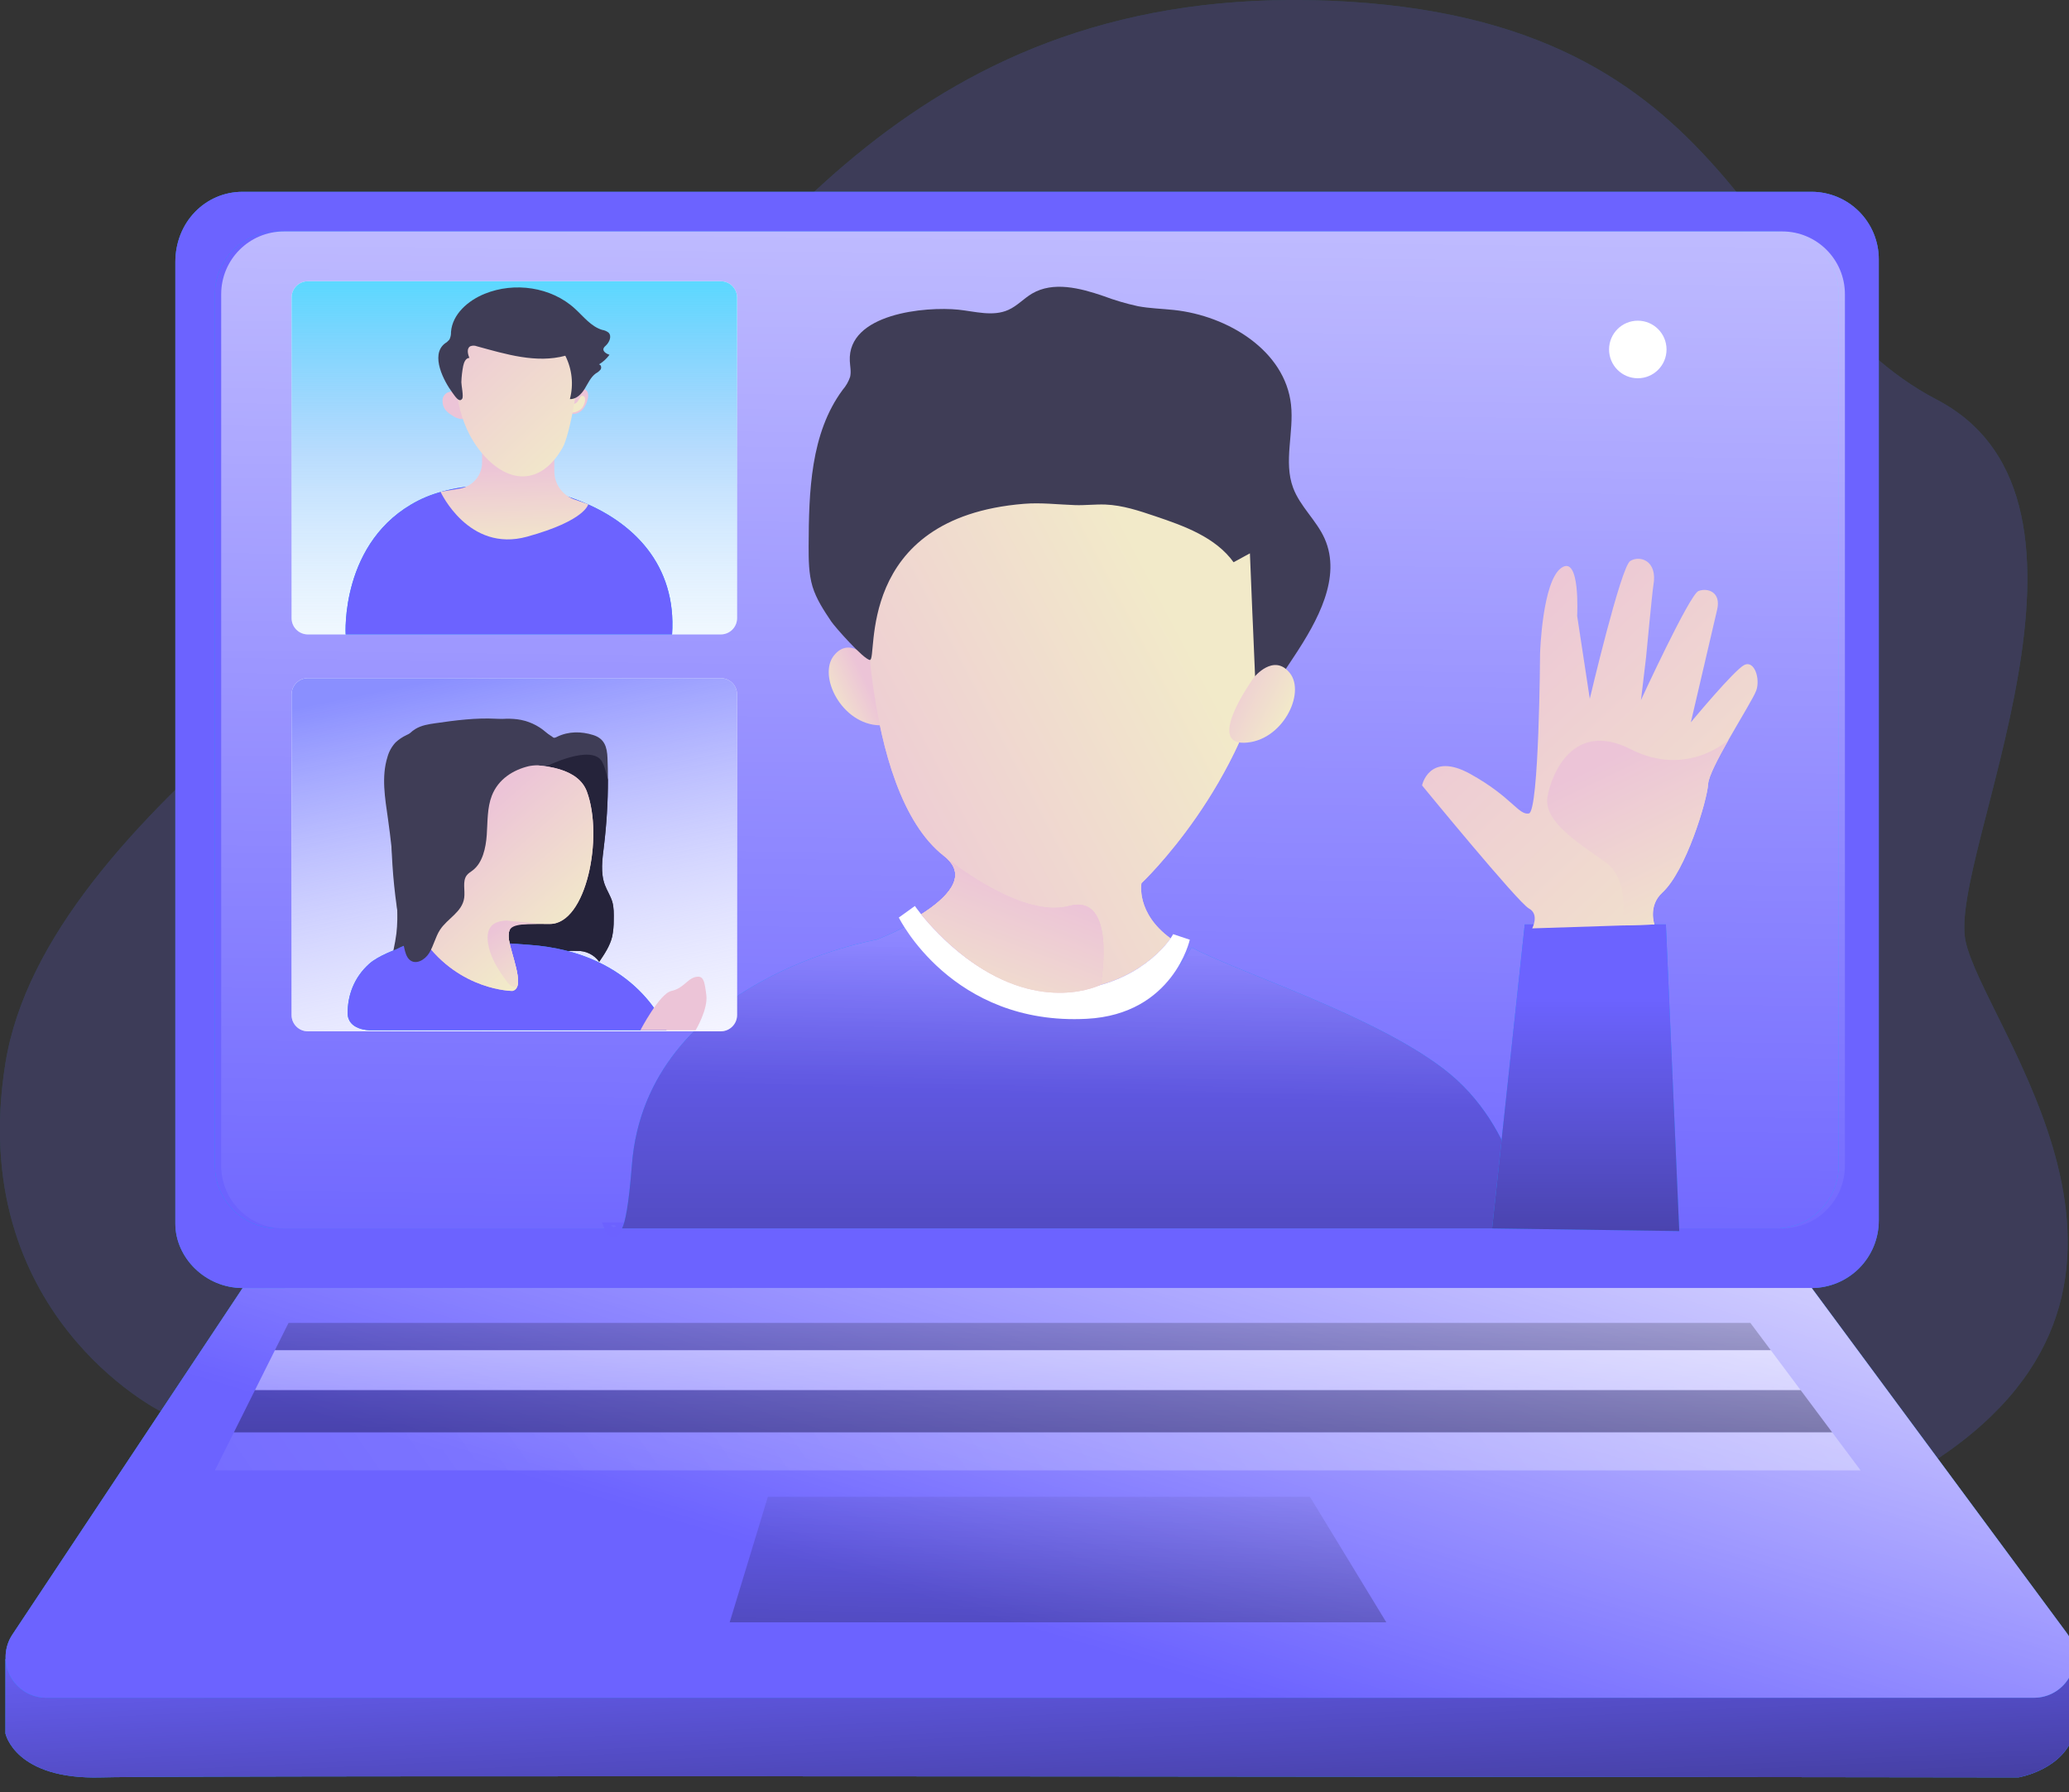 <svg width="127" height="110" viewBox="0 0 127 110" fill="none" xmlns="http://www.w3.org/2000/svg">
<rect x="0" y="0" width="127" height="110" fill="#333333" stroke="none"/>
<g clip-path="url(#clip0)">
<g opacity="0.18">
<path d="M9.865 86.618C9.865 86.618 -2.146 80.653 0.332 65.257C2.81 49.86 27.121 36.435 36.664 26.366C46.208 16.297 56.096 -1.012 81.664 0.046C107.231 1.105 106.887 18.27 118.88 24.526C130.873 30.783 119.585 52.523 120.644 57.728C121.703 62.934 135.237 78.662 118.945 89.525C102.654 100.388 9.865 86.618 9.865 86.618Z" fill="#1A9AFA"/>
<path d="M9.865 86.618C9.865 86.618 -2.146 80.653 0.332 65.257C2.81 49.86 27.121 36.435 36.664 26.366C46.208 16.297 56.096 -1.012 81.664 0.046C107.231 1.105 106.887 18.27 118.88 24.526C130.873 30.783 119.585 52.523 120.644 57.728C121.703 62.934 135.237 78.662 118.945 89.525C102.654 100.388 9.865 86.618 9.865 86.618Z" fill="#6C63FF"/>
</g>
<path d="M0.333 101.824V106.387C0.333 106.387 0.913 109.243 6.227 109.086C11.541 108.929 123.893 109.086 123.893 109.086C123.893 109.086 126.769 108.617 127.343 106.27V101.824H0.333Z" fill="#1A9AFA"/>
<path d="M0.333 101.824V106.387C0.333 106.387 0.913 109.243 6.227 109.086C11.541 108.929 123.893 109.086 123.893 109.086C123.893 109.086 126.769 108.617 127.343 106.27V101.824H0.333Z" fill="#6C63FF"/>
<path d="M0.333 101.824V106.387C0.333 106.387 0.913 109.243 6.227 109.086C11.541 108.929 123.893 109.086 123.893 109.086C123.893 109.086 126.769 108.617 127.343 106.27V101.824H0.333Z" fill="url(#paint0_linear)"/>
<path d="M111.2 79.05H14.894C12.613 79.05 10.763 77.199 10.763 75.093V16.088C10.763 13.624 12.613 11.771 14.894 11.771H111.2C112.295 11.773 113.344 12.21 114.117 12.986C114.89 13.762 115.324 14.813 115.324 15.909V74.914C115.324 76.01 114.89 77.061 114.117 77.837C113.343 78.612 112.295 79.048 111.2 79.05Z" fill="#1A9AFA"/>
<path d="M111.2 79.05H14.894C12.613 79.05 10.763 77.199 10.763 75.093V16.088C10.763 13.624 12.613 11.771 14.894 11.771H111.2C112.295 11.773 113.344 12.21 114.117 12.986C114.89 13.762 115.324 14.813 115.324 15.909V74.914C115.324 76.01 114.89 77.061 114.117 77.837C113.343 78.612 112.295 79.048 111.2 79.05Z" fill="#6C63FF"/>
<path d="M109.015 14.205H17.037C14.914 14.205 13.192 15.929 13.192 18.056V71.54C13.192 73.667 14.914 75.391 17.037 75.391H109.015C111.139 75.391 112.86 73.667 112.86 71.54V18.056C112.86 15.929 111.139 14.205 109.015 14.205Z" fill="#1A9AFA"/>
<path d="M109.015 14.205H17.037C14.914 14.205 13.192 15.929 13.192 18.056V71.54C13.192 73.667 14.914 75.391 17.037 75.391H109.015C111.139 75.391 112.86 73.667 112.86 71.54V18.056C112.86 15.929 111.139 14.205 109.015 14.205Z" fill="#6C63FF"/>
<path d="M109.4 14.205H17.422C15.298 14.205 13.577 15.929 13.577 18.056V71.54C13.577 73.667 15.298 75.391 17.422 75.391H109.4C111.523 75.391 113.245 73.667 113.245 71.54V18.056C113.245 15.929 111.523 14.205 109.4 14.205Z" fill="url(#paint1_linear)"/>
<path d="M53.389 40.504C53.389 40.504 52.174 38.987 51.183 40.239C50.191 41.491 51.666 44.463 54.004 44.516C56.342 44.569 53.389 40.504 53.389 40.504Z" fill="url(#paint2_linear)"/>
<path d="M37.484 75.391H37.816C37.624 75.763 37.484 75.391 37.484 75.391Z" stroke="#6C62FF" stroke-width="0.74" stroke-miterlimit="10"/>
<path d="M70.066 54.206C70.066 54.206 69.714 56.031 71.846 57.587C71.329 58.337 69.933 59.778 67.557 60.44C66.501 60.727 65.404 60.837 64.313 60.765C62.447 60.659 60.803 59.861 59.489 58.922L59.283 58.77C58.265 58.002 57.347 57.109 56.55 56.113C58.12 55.116 59.434 53.797 58.055 52.629C58.047 52.62 58.037 52.613 58.028 52.607C58.014 52.594 58 52.583 57.986 52.572L57.96 52.55C52.712 48.486 53.125 34.482 53.125 34.482C58.447 14.223 71.544 23.363 74.368 24.444C77.193 25.524 79.209 32.219 77.935 39.632C76.453 48.212 70.066 54.206 70.066 54.206Z" fill="url(#paint3_linear)"/>
<path d="M70.066 54.206C70.066 54.206 69.714 56.031 71.846 57.587C71.329 58.337 69.933 59.778 67.557 60.44C66.501 60.727 65.404 60.837 64.313 60.765C62.447 60.659 60.803 59.861 59.489 58.922L59.283 58.77C58.265 58.002 57.347 57.109 56.55 56.113C58.12 55.116 59.434 53.797 58.055 52.629C58.047 52.62 58.037 52.613 58.028 52.607C58.014 52.594 58 52.583 57.986 52.572L57.96 52.55C52.712 48.486 53.125 34.482 53.125 34.482C58.447 14.223 71.544 23.363 74.368 24.444C77.193 25.524 79.209 32.219 77.935 39.632C76.453 48.212 70.066 54.206 70.066 54.206Z" fill="url(#paint4_linear)"/>
<path d="M93.765 75.391H38.183C38.365 75.044 38.588 74.048 38.788 71.487C39.679 60.064 53.81 57.673 53.81 57.673C54.512 57.392 55.199 57.073 55.867 56.719L58.043 59.274C58.656 59.991 60.266 60.537 60.266 60.537C68.584 64.603 72.216 59.758 73.141 58.155C76.274 59.776 84.212 62.269 88.577 65.574C93.37 69.197 93.765 75.391 93.765 75.391Z" fill="#1A9AFA"/>
<path d="M93.765 75.391H38.183C38.365 75.044 38.588 74.048 38.788 71.487C39.679 60.064 53.81 57.673 53.81 57.673C54.512 57.392 55.199 57.073 55.867 56.719L58.043 59.274C58.656 59.991 60.266 60.537 60.266 60.537C68.584 64.603 72.216 59.758 73.141 58.155C76.274 59.776 84.212 62.269 88.577 65.574C93.37 69.197 93.765 75.391 93.765 75.391Z" fill="#6C63FF"/>
<path d="M93.765 75.391H38.183C38.365 75.044 38.588 74.048 38.788 71.487C39.679 60.064 53.81 57.673 53.81 57.673C54.512 57.392 55.199 57.073 55.867 56.719L58.043 59.274C58.656 59.991 60.266 60.537 60.266 60.537C68.584 64.603 72.216 59.758 73.141 58.155C76.274 59.776 84.212 62.269 88.577 65.574C93.37 69.197 93.765 75.391 93.765 75.391Z" fill="url(#paint5_linear)"/>
<path d="M93.765 75.391H38.183C38.365 75.044 38.588 74.048 38.788 71.487C39.679 60.064 53.81 57.673 53.81 57.673C54.512 57.392 55.199 57.073 55.867 56.719L58.043 59.274C58.656 59.991 60.266 60.537 60.266 60.537C68.584 64.603 72.216 59.758 73.141 58.155C76.274 59.776 84.212 62.269 88.577 65.574C93.37 69.197 93.765 75.391 93.765 75.391Z" fill="url(#paint6_linear)"/>
<path d="M91.59 75.391L93.593 56.738H102.256L103.076 75.557L91.59 75.391Z" fill="#1A9AFA"/>
<path d="M91.59 75.391L93.593 56.738H102.256L103.076 75.557L91.59 75.391Z" fill="#6C63FF"/>
<path d="M91.59 75.391L93.593 56.738H102.256L103.076 75.557L91.59 75.391Z" fill="url(#paint7_linear)"/>
<path d="M107.803 42.378C107.663 42.77 106.843 44.102 106.099 45.409C105.456 46.543 104.875 47.654 104.849 48.116C104.796 49.105 103.486 53.454 102.037 54.779C101.144 55.597 101.553 56.736 101.553 56.736L99.699 56.796L94.05 56.978C94.05 56.978 94.509 56.11 93.85 55.758C93.19 55.405 87.289 48.205 87.289 48.205C87.289 48.205 87.717 46.094 90.256 47.503C92.794 48.912 93.215 50.045 93.846 49.926C94.476 49.808 94.533 40.102 94.533 40.102C94.533 40.102 94.666 35.665 95.841 34.851C97.017 34.037 96.809 37.793 96.809 37.793L97.585 42.885C97.585 42.885 99.49 34.798 100.064 34.433C100.638 34.068 101.768 34.379 101.487 35.935C101.421 36.3 101.041 40.325 101.041 40.325L100.727 42.964C100.727 42.964 103.712 36.483 104.257 36.273C104.802 36.063 105.662 36.322 105.401 37.419C105.141 38.516 103.829 44.152 103.789 44.329C103.898 44.199 106.457 41.117 107.069 40.812C107.681 40.507 108.064 41.648 107.803 42.378Z" fill="url(#paint8_linear)"/>
<path d="M73.033 57.673C73.033 57.673 72.023 62.252 66.706 62.528C58.423 62.959 55.172 56.313 55.172 56.313L56.158 55.603C56.158 55.603 56.291 55.799 56.544 56.114C57.556 57.376 60.471 60.548 64.313 60.776C68.705 61.028 71.125 58.641 71.846 57.596C71.906 57.512 71.96 57.424 72.01 57.334L73.033 57.673Z" fill="white"/>
<path d="M44.244 17.262H18.898C18.345 17.262 17.898 17.709 17.898 18.262V37.937C17.898 38.489 18.345 38.937 18.898 38.937H44.244C44.796 38.937 45.244 38.489 45.244 37.937V18.262C45.244 17.709 44.796 17.262 44.244 17.262Z" fill="url(#paint9_linear)"/>
<path d="M44.244 17.262H18.898C18.345 17.262 17.898 17.709 17.898 18.262V37.937C17.898 38.489 18.345 38.937 18.898 38.937H44.244C44.796 38.937 45.244 38.489 45.244 37.937V18.262C45.244 17.709 44.796 17.262 44.244 17.262Z" fill="url(#paint10_linear)"/>
<path d="M36.088 24.129C36.114 24.254 36.108 24.383 36.072 24.505C36.024 24.728 35.925 24.937 35.782 25.114C35.71 25.202 35.619 25.273 35.517 25.324C35.415 25.374 35.304 25.402 35.19 25.407C35.174 25.408 35.158 25.406 35.143 25.401C35.129 25.396 35.115 25.387 35.104 25.375C35.092 25.358 35.086 25.337 35.086 25.315C35.072 24.976 35.055 24.461 35.268 24.176C35.465 23.932 35.972 23.702 36.088 24.129Z" fill="url(#paint11_linear)"/>
<path d="M27.432 24.111C27.348 24.161 27.279 24.232 27.232 24.318C27.185 24.404 27.161 24.5 27.164 24.598C27.157 24.802 27.221 25.002 27.346 25.162C27.458 25.291 27.59 25.4 27.736 25.485C27.91 25.618 28.117 25.699 28.334 25.721C28.364 25.724 28.395 25.72 28.423 25.71C28.452 25.699 28.477 25.682 28.498 25.66C28.523 25.623 28.535 25.578 28.533 25.533C28.555 25.007 28.285 23.697 27.432 24.111Z" fill="url(#paint12_linear)"/>
<path d="M28.208 25.031C28.139 25.042 28.069 25.033 28.004 25.005C27.94 24.978 27.884 24.933 27.844 24.876C27.709 24.682 27.662 24.447 27.479 24.551C27.297 24.655 27.416 25.051 27.571 25.268C27.726 25.485 28.238 25.65 28.325 25.502C28.413 25.354 28.208 25.031 28.208 25.031Z" fill="url(#paint13_linear)"/>
<path d="M35.106 24.794C35.174 24.804 35.243 24.795 35.306 24.767C35.369 24.74 35.423 24.695 35.461 24.638C35.598 24.445 35.644 24.209 35.826 24.315C36.008 24.421 35.892 24.814 35.735 25.031C35.578 25.248 35.07 25.414 34.982 25.264C34.895 25.115 35.106 24.794 35.106 24.794Z" fill="url(#paint14_linear)"/>
<path d="M21.218 38.937C21.218 38.937 20.866 33.173 25.672 30.724C30.477 28.274 41.834 30.377 41.253 38.937H21.218Z" fill="#1A9AFA"/>
<path d="M21.218 38.937C21.218 38.937 20.866 33.173 25.672 30.724C30.477 28.274 41.834 30.377 41.253 38.937H21.218Z" fill="#6C63FF"/>
<path d="M29.591 26.678V28.377C29.592 28.762 29.455 29.136 29.207 29.43C28.958 29.724 28.613 29.921 28.234 29.985L27.042 30.184C27.042 30.184 28.759 33.929 32.352 32.938C35.946 31.947 36.105 30.948 36.105 30.948L35.25 30.651C34.894 30.527 34.585 30.295 34.366 29.988C34.147 29.681 34.029 29.313 34.027 28.935L34.018 26.678H29.591Z" fill="url(#paint15_linear)"/>
<path d="M27.979 23.025C27.979 23.025 27.857 25.477 29.313 27.468C30.891 29.627 33.078 30.023 34.539 27.468C34.962 26.738 35.742 22.817 35.427 21.461C35.111 20.105 29.903 16.243 27.979 23.025Z" fill="url(#paint16_linear)"/>
<path d="M27.29 21.094C27.4 21.027 27.499 20.943 27.583 20.846C27.657 20.701 27.691 20.54 27.683 20.378C27.765 19.283 28.731 18.445 29.748 18.033C31.57 17.29 33.832 17.606 35.292 18.946C35.82 19.427 36.279 20.041 36.965 20.247C37.105 20.268 37.238 20.325 37.351 20.411C37.572 20.627 37.407 21.01 37.178 21.218C37.122 21.26 37.077 21.315 37.047 21.378C36.979 21.561 37.218 21.714 37.411 21.776C37.237 22.013 37.018 22.214 36.766 22.366C36.894 22.379 36.935 22.563 36.87 22.672C36.79 22.773 36.69 22.856 36.577 22.915C36.258 23.142 36.097 23.523 35.893 23.857C35.689 24.191 35.368 24.516 34.982 24.492C35.216 23.601 35.116 22.655 34.7 21.833C32.921 22.313 31.055 21.74 29.274 21.253C29.143 21.199 28.996 21.199 28.864 21.253C28.637 21.384 28.709 21.725 28.813 21.966C28.589 21.966 28.478 22.238 28.432 22.459C28.367 22.789 28.329 23.124 28.319 23.461C28.319 23.662 28.465 24.328 28.372 24.47C28.19 24.749 27.924 24.306 27.764 24.092C27.25 23.401 26.406 21.807 27.29 21.094Z" fill="#3F3D56"/>
<path d="M44.244 41.621H18.898C18.345 41.621 17.898 42.069 17.898 42.621V62.296C17.898 62.848 18.345 63.296 18.898 63.296H44.244C44.796 63.296 45.244 62.848 45.244 62.296V42.621C45.244 42.069 44.796 41.621 44.244 41.621Z" fill="url(#paint17_linear)"/>
<path d="M44.244 41.621H18.898C18.345 41.621 17.898 42.069 17.898 42.621V62.296C17.898 62.848 18.345 63.296 18.898 63.296H44.244C44.796 63.296 45.244 62.848 45.244 62.296V42.621C45.244 42.069 44.796 41.621 44.244 41.621Z" fill="url(#paint18_linear)"/>
<path d="M14.894 79.05L0.76 100.32C0.51 100.696 0.367 101.132 0.346 101.583C0.324 102.034 0.426 102.482 0.638 102.88C0.851 103.278 1.168 103.61 1.554 103.842C1.941 104.074 2.383 104.196 2.834 104.197H124.853C125.315 104.197 125.767 104.069 126.16 103.827C126.553 103.585 126.871 103.238 127.079 102.826C127.287 102.413 127.376 101.951 127.337 101.49C127.298 101.03 127.132 100.589 126.858 100.218L111.204 79.047L14.894 79.05Z" fill="#1A9AFA"/>
<path d="M14.894 79.05L0.76 100.32C0.51 100.696 0.367 101.132 0.346 101.583C0.324 102.034 0.426 102.482 0.638 102.88C0.851 103.278 1.168 103.61 1.554 103.842C1.941 104.074 2.383 104.196 2.834 104.197H124.853C125.315 104.197 125.767 104.069 126.16 103.827C126.553 103.585 126.871 103.238 127.079 102.826C127.287 102.413 127.376 101.951 127.337 101.49C127.298 101.03 127.132 100.589 126.858 100.218L111.204 79.047L14.894 79.05Z" fill="#6C63FF"/>
<path d="M14.894 79.05L0.76 100.32C0.51 100.696 0.367 101.132 0.346 101.583C0.324 102.034 0.426 102.482 0.638 102.88C0.851 103.278 1.168 103.61 1.554 103.842C1.941 104.074 2.383 104.196 2.834 104.197H124.853C125.315 104.197 125.767 104.069 126.16 103.827C126.553 103.585 126.871 103.238 127.079 102.826C127.287 102.413 127.376 101.951 127.337 101.49C127.298 101.03 127.132 100.589 126.858 100.218L111.204 79.047L14.894 79.05Z" fill="url(#paint19_linear)"/>
<path d="M108.694 82.867H16.875L17.712 81.191H107.441L108.694 82.867Z" fill="url(#paint20_linear)"/>
<path d="M110.528 85.32H15.65L16.875 82.867H108.694L110.528 85.32Z" fill="url(#paint21_linear)"/>
<path d="M112.465 87.912H14.356L15.65 85.318H110.528L112.465 87.912Z" fill="url(#paint22_linear)"/>
<path d="M114.209 90.245H13.192L14.357 87.912H112.465L114.209 90.245Z" fill="url(#paint23_linear)" fill-opacity="0.43"/>
<path d="M47.133 91.863H80.406L85.095 99.567H44.79L47.133 91.863Z" fill="url(#paint24_linear)"/>
<path d="M52.163 22.16C52.179 22.485 52.258 22.816 52.181 23.133C52.082 23.425 51.927 23.695 51.724 23.927C49.745 26.601 49.65 30.182 49.636 33.509C49.636 34.348 49.636 35.204 49.876 36.007C50.115 36.783 50.572 37.467 51.024 38.143C51.241 38.468 53.001 40.462 53.393 40.504C53.918 40.561 52.373 31.77 62.855 30.921C63.903 30.835 64.942 30.966 65.993 31.001C66.614 31.021 67.236 30.943 67.857 30.966C68.905 31.008 69.915 31.346 70.906 31.68C72.701 32.284 74.611 32.972 75.721 34.507L76.723 33.96L76.872 37.597L76.911 38.469L77.135 43.762L79.438 40.282C80.874 38.112 82.365 35.432 81.308 33.054C80.809 31.934 79.801 31.087 79.373 29.935C78.777 28.331 79.435 26.535 79.245 24.834C78.881 21.52 75.373 19.379 72.061 19.025C71.323 18.946 70.576 18.93 69.847 18.793C69.126 18.635 68.417 18.426 67.726 18.167C66.299 17.678 64.653 17.255 63.352 18.017C62.844 18.315 62.441 18.777 61.895 19.019C60.95 19.445 59.863 19.116 58.833 19.007C56.805 18.799 52.019 19.24 52.163 22.16Z" fill="#3F3D56"/>
<path d="M76.971 41.574C76.971 41.574 78.186 40.058 79.176 41.31C80.165 42.562 78.693 45.533 76.357 45.586C74.02 45.639 76.971 41.574 76.971 41.574Z" fill="url(#paint25_linear)"/>
<path d="M67.557 60.44C67.557 60.44 64.027 62.249 59.489 58.922L59.283 58.77C58.277 57.988 57.361 57.096 56.55 56.113C58.12 55.117 59.434 53.797 58.055 52.629C58.736 53.176 62.864 56.354 65.618 55.602C68.59 54.792 67.578 60.329 67.557 60.44Z" fill="url(#paint26_linear)"/>
<path d="M67.557 60.44C67.557 60.44 64.027 62.249 59.489 58.922L59.283 58.77C58.277 57.988 57.361 57.096 56.55 56.113C58.12 55.117 59.434 53.797 58.055 52.629C58.736 53.176 62.864 56.354 65.618 55.602C68.59 54.792 67.578 60.329 67.557 60.44Z" fill="url(#paint27_linear)"/>
<path d="M106.099 45.412C105.456 46.545 104.875 47.657 104.849 48.119C104.796 49.108 103.486 53.457 102.037 54.782C101.144 55.6 101.553 56.739 101.553 56.739L99.699 56.799L99.517 56.781C99.517 56.781 100.195 54.063 98.477 52.864C96.758 51.665 94.731 50.36 94.989 48.9C95.245 47.44 96.605 44.206 100.091 45.98C103.577 47.754 106.099 45.412 106.099 45.412Z" fill="url(#paint28_linear)"/>
<path d="M100.532 23.215C101.506 23.215 102.296 22.424 102.296 21.448C102.296 20.473 101.506 19.682 100.532 19.682C99.558 19.682 98.768 20.473 98.768 21.448C98.768 22.424 99.558 23.215 100.532 23.215Z" fill="white"/>
<path d="M37.672 56.476C37.675 56.816 37.643 57.155 37.575 57.488C37.44 58.052 37.107 58.547 36.781 59.027C36.626 58.812 36.421 58.639 36.184 58.523C35.947 58.407 35.685 58.351 35.421 58.361C34.65 58.33 33.886 58.453 33.124 58.603C31.946 58.835 30.773 59.131 29.586 59.023C28.985 58.968 28.395 58.811 27.791 58.79C26.619 58.746 25.497 59.212 24.379 59.567C24.203 59.623 23.954 59.644 23.891 59.47C23.871 59.393 23.877 59.311 23.907 59.238C24.103 58.602 24.245 57.95 24.332 57.291C24.462 56.17 24.349 55.036 24.235 53.914C24.111 52.689 23.986 51.463 23.813 50.244C23.633 48.984 23.403 47.672 23.784 46.458C23.876 46.125 24.046 45.819 24.281 45.566C24.479 45.382 24.705 45.229 24.951 45.115C25.419 44.867 25.916 44.676 26.43 44.548C26.88 44.455 27.336 44.394 27.795 44.366L30.156 44.168C30.766 44.116 31.386 44.065 31.986 44.184C32.636 44.316 33.231 44.64 33.695 45.114C33.77 45.19 33.85 45.275 33.955 45.286C34.043 45.286 34.13 45.262 34.204 45.215C34.91 44.876 35.674 44.883 36.409 45.111C37.099 45.326 37.265 45.832 37.29 46.536C37.309 46.975 37.317 47.413 37.317 47.852C37.317 49.221 37.234 50.589 37.068 51.948C36.971 52.738 36.85 53.564 37.128 54.309C37.259 54.659 37.473 54.975 37.58 55.331C37.687 55.688 37.679 56.092 37.672 56.476Z" fill="#3F3D56"/>
<path d="M37.672 56.478C37.675 56.818 37.643 57.157 37.575 57.49C37.44 58.054 37.107 58.549 36.781 59.029C36.626 58.814 36.421 58.641 36.184 58.525C35.947 58.408 35.685 58.353 35.421 58.363C34.65 58.332 33.886 58.455 33.124 58.605L30.29 57.713L30.909 53.072L33.525 47.037C33.525 47.037 36.302 45.642 36.95 46.734C37.073 46.942 37.198 47.343 37.317 47.858C37.317 49.227 37.234 50.595 37.068 51.954C36.971 52.744 36.85 53.57 37.128 54.316C37.259 54.665 37.473 54.981 37.58 55.338C37.687 55.694 37.679 56.094 37.672 56.478Z" fill="#25233A"/>
<path d="M24.332 58.264C24.332 58.264 23.223 58.656 22.674 59.143C21.709 60.002 21.339 61.121 21.339 62.174C21.339 63.228 22.674 63.228 22.674 63.228H40.912C40.912 63.228 39.229 58.448 32.433 57.984C27.897 57.678 28.447 57.643 26.736 57.657C25.898 57.663 25.073 57.871 24.332 58.264Z" fill="#1A9AFA"/>
<path d="M24.332 58.264C24.332 58.264 23.223 58.656 22.674 59.143C21.709 60.002 21.339 61.121 21.339 62.174C21.339 63.228 22.674 63.228 22.674 63.228H40.912C40.912 63.228 39.229 58.448 32.433 57.984C27.897 57.678 28.447 57.643 26.736 57.657C25.898 57.663 25.073 57.871 24.332 58.264Z" fill="#6C63FF"/>
<path d="M33.75 56.706C32.947 56.706 32.403 56.693 32.031 56.714C31.368 56.751 31.258 56.894 31.221 57.388C31.173 58.037 32.018 59.87 31.745 60.562C31.724 60.626 31.686 60.684 31.635 60.728C31.584 60.773 31.523 60.804 31.457 60.818C31.457 60.818 28.244 60.818 26.021 57.714C26.021 57.714 27.587 56.154 27.442 53.943C27.297 51.732 26.506 48.105 27.294 47.715C28.081 47.325 34.985 45.79 36.021 48.574C37.057 51.357 35.997 56.713 33.75 56.706Z" fill="url(#paint29_linear)"/>
<path d="M33.75 56.706C32.947 56.706 32.403 56.693 32.031 56.714C31.368 56.751 31.258 56.894 31.221 57.388C31.173 58.037 32.018 59.87 31.745 60.562C31.724 60.626 31.686 60.684 31.635 60.728C31.584 60.773 31.523 60.804 31.457 60.818C31.457 60.818 28.244 60.818 26.021 57.714C26.021 57.714 27.587 56.154 27.442 53.943C27.297 51.732 26.506 48.105 27.294 47.715C28.081 47.325 34.985 45.79 36.021 48.574C37.057 51.357 35.997 56.713 33.75 56.706Z" fill="url(#paint30_linear)"/>
<path d="M30.189 48.835C29.899 49.584 29.935 50.433 29.878 51.247C29.82 52.06 29.617 52.95 29.027 53.408C28.895 53.512 28.742 53.592 28.64 53.734C28.38 54.095 28.557 54.638 28.494 55.102C28.375 55.977 27.472 56.36 27.009 57.066C26.727 57.499 26.615 58.053 26.342 58.493C26.069 58.934 25.502 59.237 25.134 58.899C24.945 58.725 24.87 58.437 24.811 58.166C24.069 54.817 23.847 51.373 24.153 47.956C24.264 46.721 24.545 45.322 25.496 44.742C25.872 44.513 26.304 44.448 26.726 44.387C29.159 44.034 31.812 43.731 33.898 45.218C34.091 45.355 34.283 45.516 34.377 45.751C34.867 46.973 32.933 46.902 32.431 47.029C31.513 47.256 30.591 47.803 30.189 48.835Z" fill="#3F3D56"/>
<path d="M31.745 60.561C31.663 60.586 31.575 60.586 31.492 60.561C31.321 60.51 31.201 60.36 31.095 60.216C30.556 59.491 30.051 58.693 29.945 57.794C29.905 57.448 29.939 57.062 30.181 56.811C30.376 56.611 30.666 56.539 30.944 56.507C31.207 56.477 31.152 56.529 31.732 56.56C31.837 56.566 32.84 56.633 32.934 56.697C31.432 56.717 31.258 56.888 31.221 57.383C31.173 58.035 32.018 59.869 31.745 60.561Z" fill="url(#paint31_linear)"/>
<path d="M39.308 63.23C39.308 63.23 40.484 60.973 41.215 60.818C41.945 60.664 42.181 60.082 42.687 59.963C43.193 59.844 43.25 60.224 43.357 61.086C43.464 61.948 42.7 63.23 42.7 63.23L39.308 63.23Z" fill="url(#paint32_linear)"/>
</g>
<defs>
<linearGradient id="paint0_linear" x1="63.505" y1="97.011" x2="65.551" y2="139.885" gradientUnits="userSpaceOnUse">
<stop stop-opacity="0"/>
<stop offset="0.97"/>
</linearGradient>
<linearGradient id="paint1_linear" x1="63.915" y1="8.271" x2="63.103" y2="79.813" gradientUnits="userSpaceOnUse">
<stop stop-color="white" stop-opacity="0.61"/>
<stop offset="1" stop-color="white" stop-opacity="0"/>
</linearGradient>
<linearGradient id="paint2_linear" x1="53.539" y1="42.594" x2="50.852" y2="43.878" gradientUnits="userSpaceOnUse">
<stop stop-color="#ECC4D7"/>
<stop offset="0.42" stop-color="#EFD4D1"/>
<stop offset="1" stop-color="#F2EAC9"/>
</linearGradient>
<linearGradient id="paint3_linear" x1="8739.88" y1="8881.92" x2="12226.8" y2="8881.92" gradientUnits="userSpaceOnUse">
<stop stop-color="#ECC4D7"/>
<stop offset="0.42" stop-color="#EFD4D1"/>
<stop offset="1" stop-color="#F2EAC9"/>
</linearGradient>
<linearGradient id="paint4_linear" x1="43.163" y1="39.7" x2="66.609" y2="27.378" gradientUnits="userSpaceOnUse">
<stop stop-color="#ECC4D7"/>
<stop offset="0.42" stop-color="#EFD4D1"/>
<stop offset="1" stop-color="#F2EAC9"/>
</linearGradient>
<linearGradient id="paint5_linear" x1="64.745" y1="26.531" x2="63.509" y2="67.057" gradientUnits="userSpaceOnUse">
<stop stop-color="white"/>
<stop offset="1" stop-color="white" stop-opacity="0"/>
</linearGradient>
<linearGradient id="paint6_linear" x1="65.575" y1="79.463" x2="65.575" y2="57.959" gradientUnits="userSpaceOnUse">
<stop stop-opacity="0.29"/>
<stop offset="1" stop-opacity="0"/>
</linearGradient>
<linearGradient id="paint7_linear" x1="97.118" y1="83.534" x2="97.118" y2="61.203" gradientUnits="userSpaceOnUse">
<stop stop-opacity="0.49"/>
<stop offset="1" stop-opacity="0"/>
</linearGradient>
<linearGradient id="paint8_linear" x1="89.647" y1="36.804" x2="111.324" y2="60.001" gradientUnits="userSpaceOnUse">
<stop stop-color="#ECC4D7"/>
<stop offset="0.42" stop-color="#EFD4D1"/>
<stop offset="1" stop-color="#F2EAC9"/>
</linearGradient>
<linearGradient id="paint9_linear" x1="5133.84" y1="1590.42" x2="4934.2" y2="6671.93" gradientUnits="userSpaceOnUse">
<stop stop-color="white"/>
<stop offset="1" stop-color="white" stop-opacity="0"/>
</linearGradient>
<linearGradient id="paint10_linear" x1="31.571" y1="17.262" x2="31.571" y2="48.593" gradientUnits="userSpaceOnUse">
<stop stop-color="#5BD8FF"/>
<stop offset="0.337" stop-color="#6FB8FC" stop-opacity="0.492"/>
<stop offset="1" stop-color="white" stop-opacity="0"/>
</linearGradient>
<linearGradient id="paint11_linear" x1="296.605" y1="244.315" x2="302.359" y2="244.315" gradientUnits="userSpaceOnUse">
<stop stop-color="#ECC4D7"/>
<stop offset="0.42" stop-color="#EFD4D1"/>
<stop offset="1" stop-color="#F2EAC9"/>
</linearGradient>
<linearGradient id="paint12_linear" x1="317.042" y1="271.853" x2="327.374" y2="271.853" gradientUnits="userSpaceOnUse">
<stop stop-color="#ECC4D7"/>
<stop offset="0.42" stop-color="#EFD4D1"/>
<stop offset="1" stop-color="#F2EAC9"/>
</linearGradient>
<linearGradient id="paint13_linear" x1="234.23" y1="176.672" x2="233.281" y2="180.681" gradientUnits="userSpaceOnUse">
<stop stop-color="#ECC4D7"/>
<stop offset="0.42" stop-color="#EFD4D1"/>
<stop offset="1" stop-color="#F2EAC9"/>
</linearGradient>
<linearGradient id="paint14_linear" x1="-814.189" y1="175.054" x2="-813.25" y2="179.062" gradientUnits="userSpaceOnUse">
<stop stop-color="#ECC4D7"/>
<stop offset="0.42" stop-color="#EFD4D1"/>
<stop offset="1" stop-color="#F2EAC9"/>
</linearGradient>
<linearGradient id="paint15_linear" x1="31.542" y1="28.535" x2="31.753" y2="33.983" gradientUnits="userSpaceOnUse">
<stop stop-color="#ECC4D7"/>
<stop offset="0.42" stop-color="#EFD4D1"/>
<stop offset="1" stop-color="#F2EAC9"/>
</linearGradient>
<linearGradient id="paint16_linear" x1="26.977" y1="19.023" x2="35.941" y2="28.398" gradientUnits="userSpaceOnUse">
<stop stop-color="#ECC4D7"/>
<stop offset="0.42" stop-color="#EFD4D1"/>
<stop offset="1" stop-color="#F2EAC9"/>
</linearGradient>
<linearGradient id="paint17_linear" x1="5133.84" y1="1614.78" x2="4934.2" y2="6696.28" gradientUnits="userSpaceOnUse">
<stop stop-color="white"/>
<stop offset="1" stop-color="white" stop-opacity="0"/>
</linearGradient>
<linearGradient id="paint18_linear" x1="17.898" y1="43.499" x2="26.206" y2="84.572" gradientUnits="userSpaceOnUse">
<stop stop-color="#8A8FFF"/>
<stop offset="0.844" stop-color="white" stop-opacity="0"/>
</linearGradient>
<linearGradient id="paint19_linear" x1="78.766" y1="51.995" x2="62.44" y2="106.209" gradientUnits="userSpaceOnUse">
<stop stop-color="white"/>
<stop offset="0.89" stop-color="white" stop-opacity="0"/>
</linearGradient>
<linearGradient id="paint20_linear" x1="61.84" y1="112.895" x2="61.84" y2="73.609" gradientUnits="userSpaceOnUse">
<stop/>
<stop offset="1" stop-opacity="0"/>
</linearGradient>
<linearGradient id="paint21_linear" x1="63.773" y1="53.914" x2="62.752" y2="100.7" gradientUnits="userSpaceOnUse">
<stop stop-color="white"/>
<stop offset="0.6" stop-color="white" stop-opacity="0.48"/>
<stop offset="0.87" stop-color="white" stop-opacity="0.13"/>
<stop offset="1" stop-color="white" stop-opacity="0"/>
</linearGradient>
<linearGradient id="paint22_linear" x1="62.401" y1="134.394" x2="62.401" y2="73.582" gradientUnits="userSpaceOnUse">
<stop offset="0.272"/>
<stop offset="1" stop-opacity="0"/>
</linearGradient>
<linearGradient id="paint23_linear" x1="134.886" y1="56.654" x2="19.365" y2="137.271" gradientUnits="userSpaceOnUse">
<stop stop-color="white"/>
<stop offset="1" stop-color="white" stop-opacity="0"/>
</linearGradient>
<linearGradient id="paint24_linear" x1="56.859" y1="133.984" x2="58.096" y2="88.909" gradientUnits="userSpaceOnUse">
<stop/>
<stop offset="1" stop-opacity="0"/>
</linearGradient>
<linearGradient id="paint25_linear" x1="73.876" y1="43.422" x2="78.381" y2="45.572" gradientUnits="userSpaceOnUse">
<stop stop-color="#ECC4D7"/>
<stop offset="0.42" stop-color="#EFD4D1"/>
<stop offset="1" stop-color="#F2EAC9"/>
</linearGradient>
<linearGradient id="paint26_linear" x1="4471.29" y1="2658.17" x2="4327.21" y2="3920.67" gradientUnits="userSpaceOnUse">
<stop stop-color="#ECC4D7"/>
<stop offset="0.42" stop-color="#EFD4D1"/>
<stop offset="1" stop-color="#F2EAC9"/>
</linearGradient>
<linearGradient id="paint27_linear" x1="61.425" y1="53.76" x2="57.762" y2="63.44" gradientUnits="userSpaceOnUse">
<stop stop-color="#ECC4D7"/>
<stop offset="0.42" stop-color="#EFD4D1"/>
<stop offset="1" stop-color="#F2EAC9"/>
</linearGradient>
<linearGradient id="paint28_linear" x1="96.703" y1="47.556" x2="102.789" y2="60.244" gradientUnits="userSpaceOnUse">
<stop stop-color="#ECC4D7"/>
<stop offset="0.42" stop-color="#EFD4D1"/>
<stop offset="1" stop-color="#F2EAC9"/>
</linearGradient>
<linearGradient id="paint29_linear" x1="4086.13" y1="2608.77" x2="3426.65" y2="5797.25" gradientUnits="userSpaceOnUse">
<stop stop-color="#ECC4D7"/>
<stop offset="0.42" stop-color="#EFD4D1"/>
<stop offset="1" stop-color="#F2EAC9"/>
</linearGradient>
<linearGradient id="paint30_linear" x1="28.637" y1="50.453" x2="34.768" y2="57.386" gradientUnits="userSpaceOnUse">
<stop stop-color="#ECC4D7"/>
<stop offset="0.42" stop-color="#EFD4D1"/>
<stop offset="1" stop-color="#F2EAC9"/>
</linearGradient>
<linearGradient id="paint31_linear" x1="30.297" y1="57.068" x2="33.201" y2="61.145" gradientUnits="userSpaceOnUse">
<stop stop-color="#ECC4D7"/>
<stop offset="0.42" stop-color="#EFD4D1"/>
<stop offset="1" stop-color="#F2EAC9"/>
</linearGradient>
<linearGradient id="paint32_linear" x1="1917.38" y1="1496.21" x2="2116.11" y2="1496.21" gradientUnits="userSpaceOnUse">
<stop stop-color="#ECC4D7"/>
<stop offset="0.42" stop-color="#EFD4D1"/>
<stop offset="1" stop-color="#F2EAC9"/>
</linearGradient>
<clipPath id="clip0">
<rect width="127" height="110" fill="white"/>
</clipPath>
</defs>
</svg>
